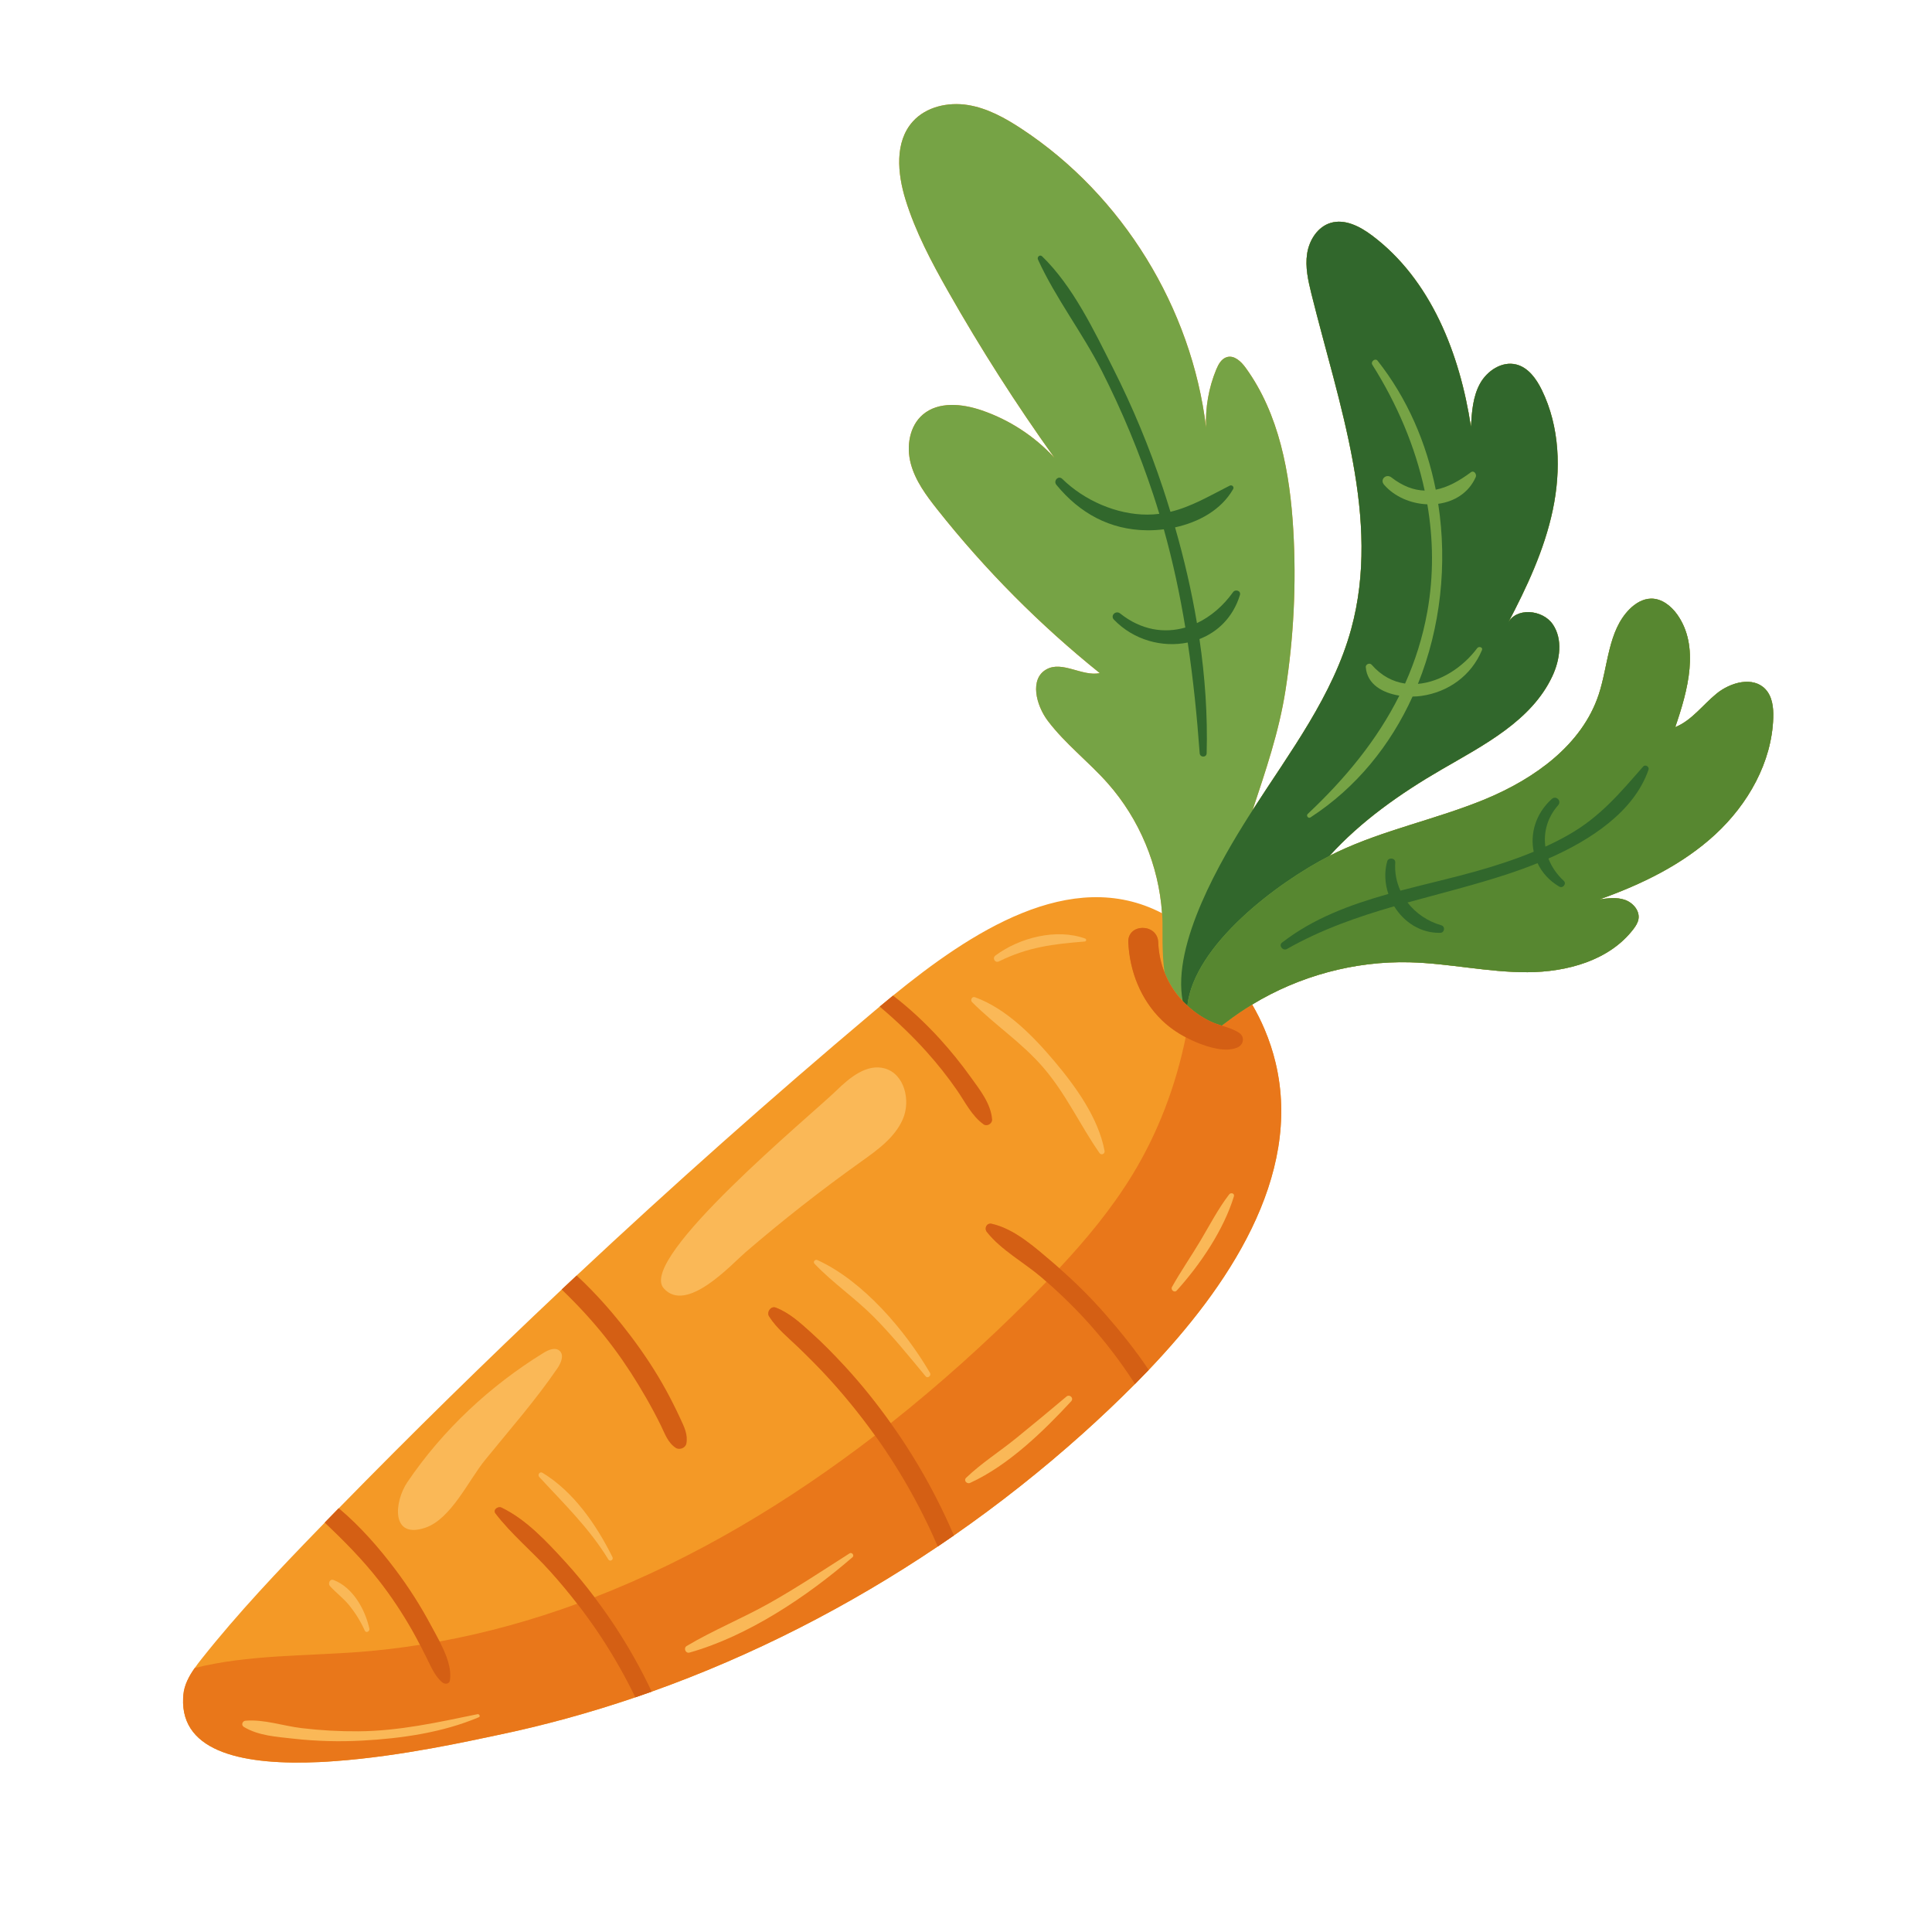 <?xml version="1.0" encoding="utf-8"?>
<!-- Generator: Adobe Illustrator 27.5.0, SVG Export Plug-In . SVG Version: 6.00 Build 0)  -->
<svg version="1.1" id="Capa_1" xmlns="http://www.w3.org/2000/svg" xmlns:xlink="http://www.w3.org/1999/xlink" x="0px" y="0px"
	 viewBox="0 0 2122 2122" style="enable-background:new 0 0 2122 2122;" xml:space="preserve">
<path style="fill:#F49926;" d="M1938.959,756.892c-13.554-14.273-38.105-7.584-53.398,4.806
	c-15.298,12.39-27.337,29.618-45.593,36.984c14.003-40.636,27.084-88.818,2.134-123.812c-6.748-9.461-17.032-17.532-28.647-17.369
	c-9.004,0.129-17.296,5.206-23.64,11.588c-23.776,23.907-23.308,61.893-33.919,93.897c-18.266,55.094-70.363,92.232-123.957,114.514
	c-53.593,22.282-111.434,33.668-163.839,58.616c-2.504,1.192-5.123,2.505-7.789,3.872c34.493-38.116,78.052-68.695,122.82-94.673
	c46.675-27.086,98.875-53.608,121.803-102.46c8.477-18.066,11.796-40.702,0.521-57.172c-11.274-16.468-40.877-18.875-49.447-0.848
	c20.862-39.761,40.249-80.875,49.486-124.819c9.238-43.941,7.659-91.357-12.068-131.695c-5.998-12.261-14.821-24.658-28.059-27.986
	c-15.722-3.951-32.126,6.94-39.892,21.167c-7.766,14.229-8.911,31.006-9.886,47.184c-12.112-79.993-43.951-161.603-108.711-210.1
	c-13.16-9.854-29.705-18.499-45.442-13.737c-14.261,4.319-23.474,18.933-25.744,33.664c-2.271,14.729,1.101,29.686,4.687,44.154
	c30.095,121.464,76.73,247.444,43.727,368.148c-20.016,73.214-67.291,135.109-108.359,199.09
	c14.223-42.982,29.01-85.897,36.125-131.509c9.087-58.21,12.039-117.383,8.609-176.202c-3.654-62.621-15.43-127.296-52.21-178.112
	c-4.955-6.845-12.409-14.129-20.56-11.898c-6.007,1.644-9.437,7.844-11.825,13.598c-8.351,20.129-12.115,42.102-11.196,63.872
	c-15.929-131.567-91.694-255.015-202.431-328.013c-18.236-12.025-37.876-22.933-59.459-26.329
	c-21.578-3.396-45.569,1.907-60.185,18.144c-20.141,22.363-16.916,57.077-8.029,85.829c10.986,35.54,28.58,68.645,46.938,100.999
	c35.654,62.847,74.612,123.822,116.648,182.594c-21.793-23.734-49.627-41.88-80.136-52.246c-21.32-7.242-47.176-9.9-64.345,4.665
	c-14.894,12.633-18.363,35.014-13.35,53.888c5.008,18.877,16.999,35.03,29.12,50.341c52.536,66.365,112.551,126.806,178.543,179.815
	c-19.678,3.895-41.232-13.932-58.723-4.117c-18.684,10.482-11.347,39.379,1.564,56.472c19.157,25.359,44.896,44.933,65.949,68.74
	c34.741,39.288,55.941,90.27,59.537,142.581c-100.315-52.194-211.096,21.677-295.483,90.462c-4.974,4.063-9.847,8.107-14.651,12.102
	c-2.791,2.324-5.534,4.628-8.258,6.933c-110.787,93.393-219.055,189.578-324.599,288.438c-5.486,5.12-10.952,10.241-16.39,15.362
	c-83.352,78.475-165.008,158.611-244.906,240.321c-5.091,5.194-10.187,10.412-15.283,15.654c-2.158,2.207-4.312,4.434-6.47,6.665
	c-44.687,46.037-88.887,92.682-128.599,142.738c-2.67,3.357-5.345,6.811-7.815,10.363c-6.324,8.965-11.469,18.597-12.473,29.228
	c-0.122,1.277-0.219,2.499-0.268,3.722c-2.87,60.936,69.408,73.993,149.549,70.368c5.681-0.273,11.415-0.614,17.15-1.057
	c73.398-5.291,149.374-22.514,177.671-28.395c51.474-10.679,102.363-24.672,152.317-41.676c6.002-2.032,12.005-4.112,17.983-6.271
	c110.645-39.42,216.555-93.637,314.167-159.396c5.954-3.971,11.854-8.039,17.734-12.126c49.589-34.451,96.926-71.907,141.54-111.893
	c19.624-17.593,38.757-35.746,57.354-54.441c5.023-5.047,10.071-10.217,15.089-15.483
	c85.164-89.276,169.568-211.751,139.283-337.632c-2.889-12.132-6.884-24.283-12.029-36.458c-3.959-9.389-8.534-18.462-13.642-27.216
	c51.76-31.448,112.583-47.973,173.155-46.404c43.279,1.12,86.051,11.101,129.344,10.901c43.289-0.2,89.783-12.853,116.127-47.208
	c2.573-3.357,4.984-7.031,5.681-11.206c1.544-9.25-6.12-18.029-14.986-21.074c-8.873-3.045-18.573-1.791-27.859-0.499
	c46.114-16.429,91.23-38.161,127.196-71.372c35.971-33.213,62.114-79.145,63.674-128.075
	C1947.987,777.211,1946.662,765.006,1938.959,756.892z"/>
<path style="fill:#76A345;" d="M1938.959,756.892c-13.554-14.273-38.105-7.584-53.398,4.806
	c-15.298,12.39-27.337,29.618-45.593,36.984c14.003-40.636,27.084-88.818,2.134-123.812c-6.748-9.461-17.032-17.532-28.647-17.369
	c-9.004,0.129-17.296,5.206-23.64,11.588c-23.776,23.907-23.308,61.893-33.919,93.897c-18.266,55.094-70.363,92.232-123.957,114.514
	c-53.593,22.282-111.434,33.668-163.839,58.616c-2.504,1.192-5.123,2.505-7.789,3.872c34.493-38.116,78.052-68.695,122.82-94.673
	c46.675-27.086,98.875-53.608,121.803-102.46c8.477-18.066,11.796-40.702,0.521-57.172c-11.274-16.468-40.877-18.875-49.447-0.848
	c20.862-39.761,40.249-80.875,49.486-124.819c9.238-43.941,7.659-91.357-12.068-131.695c-5.998-12.261-14.821-24.658-28.059-27.986
	c-15.722-3.951-32.126,6.94-39.892,21.167c-7.766,14.229-8.911,31.006-9.886,47.184c-12.112-79.993-43.951-161.603-108.711-210.1
	c-13.16-9.854-29.705-18.499-45.442-13.737c-14.261,4.319-23.474,18.933-25.744,33.664c-2.271,14.729,1.101,29.686,4.687,44.154
	c30.095,121.464,76.73,247.444,43.727,368.148c-20.016,73.214-67.291,135.109-108.359,199.09
	c14.223-42.982,29.01-85.897,36.125-131.509c9.087-58.21,12.039-117.383,8.609-176.202c-3.654-62.621-15.43-127.296-52.21-178.112
	c-4.955-6.845-12.409-14.129-20.56-11.898c-6.007,1.644-9.437,7.844-11.825,13.598c-8.351,20.129-12.115,42.102-11.196,63.872
	c-15.929-131.567-91.694-255.015-202.431-328.013c-18.236-12.025-37.876-22.933-59.459-26.329
	c-21.578-3.396-45.569,1.907-60.185,18.144c-20.141,22.363-16.916,57.077-8.029,85.829c10.986,35.54,28.58,68.645,46.938,100.999
	c35.654,62.847,74.612,123.822,116.648,182.594c-21.793-23.734-49.627-41.88-80.136-52.246c-21.32-7.242-47.176-9.9-64.345,4.665
	c-14.894,12.633-18.363,35.014-13.35,53.888c5.008,18.877,16.999,35.03,29.12,50.341c52.536,66.365,112.551,126.806,178.543,179.815
	c-19.678,3.895-41.232-13.932-58.723-4.117c-18.684,10.482-11.347,39.379,1.564,56.472c19.157,25.359,44.896,44.933,65.949,68.74
	c34.741,39.288,55.941,90.27,59.537,142.581c0.135,1.97,0.3,3.938,0.385,5.911c0.483,11.192-0.858,37.047,2.34,59.249
	c4.545,11.555,11.225,22.244,19.991,31.425c0.051,0.055,0.096,0.116,0.148,0.171c1.589,1.655,3.257,3.182,4.922,4.718
	c7.51,6.927,15.784,12.71,25.1,17.241c3.967,1.926,8.278,3.33,12.611,4.702c0.88-0.613,1.757-1.23,2.612-1.862
	c1.14-0.842,2.257-1.692,3.35-2.528c8.815-6.749,18.029-12.953,27.513-18.714c51.76-31.448,112.583-47.973,173.155-46.404
	c43.279,1.12,86.051,11.101,129.344,10.901c43.289-0.2,89.783-12.853,116.127-47.208c2.573-3.357,4.984-7.031,5.681-11.206
	c1.544-9.25-6.12-18.029-14.986-21.074c-8.873-3.045-18.573-1.791-27.859-0.499c46.114-16.429,91.23-38.161,127.196-71.372
	c35.971-33.213,62.114-79.145,63.674-128.075C1947.987,777.211,1946.662,765.006,1938.959,756.892z"/>
<path style="fill:#E9771A;" d="M1400.972,1167.006c-2.889-12.132-6.884-24.283-12.029-36.458
	c-3.959-9.389-8.534-18.462-13.642-27.216c-9.484,5.762-18.698,11.965-27.513,18.714c-1.093,0.836-2.21,1.686-3.35,2.528
	c-0.758,0.688-1.514,1.345-2.268,1.971c-0.115-0.036-0.229-0.072-0.344-0.109c-4.333-1.371-8.644-2.775-12.611-4.702
	c-9.315-4.531-17.589-10.314-25.1-17.241c-1.665-1.535-3.334-3.063-4.922-4.718c-0.052-0.055-0.097-0.116-0.148-0.171
	c-8.766-9.182-15.446-19.87-19.991-31.425c-4.125-10.486-6.508-21.677-6.91-33.169c-0.736-21.136-33.885-21.16-32.892,0
	c1.496,31.825,13.637,62.762,36.648,85.281c7.748,7.584,16.802,13.862,26.427,18.967c-10.913,53.13-30.078,104.422-58.597,151.128
	c-22.679,37.143-50.51,70.736-80.264,102.586c-2.321-2.031-4.599-4.113-6.956-6.104c-19.376-16.394-41.866-37.023-67.225-42.704
	c-5.613-1.252-8.599,4.921-5.266,9.086c15.727,19.771,40.277,33.028,59.532,49.345c1.985,1.682,3.902,3.442,5.864,5.154
	c-6.441,6.665-12.921,13.288-19.462,19.835c-47.63,47.666-98.304,93.317-151.637,135.561
	c-15.707-22.083-32.676-43.272-51.077-63.162c-11.659-12.594-23.737-24.916-36.502-36.409
	c-11.786-10.607-23.766-21.705-38.733-27.391c-5.369-2.031-10.217,4.999-7.328,9.554c8.405,13.379,21.121,23.377,32.414,34.275
	c11.907,11.494,23.542,23.206,34.665,35.455c17.598,19.416,34.072,39.843,49.317,61.137
	c-95.048,73.154-198.322,135.115-308.093,177.755c-10.208-13.521-20.95-26.637-32.38-39.121
	c-20.336-22.197-42.631-46.329-69.827-59.386c-3.771-1.813-9.701,2.329-6.514,6.494c17.539,22.904,40.643,41.866,60.122,63.576
	c10.309,11.482,20.214,23.326,29.662,35.525c-49.195,17.985-99.65,32.041-151.212,41.479c-3.197-6.191-6.536-12.047-9.305-17.247
	c-11.415-21.486-24.551-42.071-39.177-61.52c-18.226-24.234-38.831-47.825-62.305-67.523c-5.091,5.194-10.187,10.412-15.283,15.654
	c20.969,19.942,41.33,40.424,59.337,63.454c13.623,17.423,25.871,35.941,36.799,55.152c2.937,5.16,5.703,10.401,8.413,15.672
	c-21.567,3.385-43.297,6.05-65.227,7.748c-60.784,4.706-123.8,3.064-182.207,17.739c-6.324,8.965-11.469,18.597-12.473,29.228
	c-0.122,1.277-0.219,2.499-0.268,3.722c-2.87,60.936,69.408,73.993,149.549,70.368c5.681-0.273,11.415-0.614,17.15-1.057
	c73.398-5.291,149.374-22.514,177.671-28.395c51.474-10.679,102.363-24.672,152.317-41.676c6.002-2.032,12.005-4.112,17.983-6.271
	c110.645-39.42,216.555-93.637,314.167-159.396c5.954-3.971,11.854-8.039,17.734-12.126c49.589-34.451,96.926-71.907,141.54-111.893
	c19.624-17.593,38.757-35.746,57.354-54.441c5.023-5.047,10.071-10.217,15.089-15.483
	C1346.853,1415.362,1431.257,1292.886,1400.972,1167.006z"/>
<path style="fill:#D45F14;" d="M1017.523,1155.021c12.029,13.379,23.201,27.44,33.443,42.217
	c8.969,12.911,16.34,28.443,29.398,37.729c3.727,2.645,9.657-0.882,9.311-5.364c-1.296-17.374-13.325-32.414-23.152-46.11
	c-10.704-14.923-22.246-29.252-34.616-42.826c-15.732-17.223-32.731-33.077-51.059-47.186c-4.974,4.063-9.847,8.107-14.651,12.102
	C984.373,1120.945,1001.674,1137.384,1017.523,1155.021z"/>
<path style="fill:#D45F14;" d="M674.693,1481.437c12.765,17.199,24.283,35.23,34.938,53.803c5.661,9.871,11.05,19.868,16.073,30.085
	c4.458,9.091,7.718,19.21,16.487,24.916c4.068,2.67,10.758,0.195,11.688-4.751c1.934-10.095-2.719-18.942-6.909-27.98
	c-4.779-10.314-9.876-20.482-15.337-30.48c-11.22-20.531-24.204-40.132-38.27-58.821c-13.476-17.885-27.907-35.01-43.488-51.084
	c-5.364-5.564-10.875-10.952-16.536-16.17c-5.486,5.12-10.952,10.241-16.39,15.362c4.751,4.579,9.457,9.262,14.061,13.988
	C646.668,1446.353,661.367,1463.405,674.693,1481.437z"/>
<path style="fill:#31672C;" d="M1705.454,685.684c-11.274-16.468-40.877-18.875-49.447-0.848
	c20.862-39.761,40.249-80.875,49.486-124.819c9.238-43.941,7.659-91.357-12.068-131.695c-5.998-12.261-14.821-24.658-28.059-27.986
	c-15.722-3.951-32.126,6.94-39.892,21.167c-7.766,14.229-8.911,31.006-9.886,47.184c-12.112-79.993-43.951-161.603-108.711-210.1
	c-13.16-9.854-29.705-18.499-45.442-13.737c-14.261,4.319-23.474,18.933-25.744,33.664c-2.271,14.729,1.101,29.686,4.687,44.154
	c30.095,121.464,76.73,247.444,43.727,368.148c-20.016,73.214-67.291,135.109-108.359,199.09c-1.548,2.411-3.106,4.819-4.634,7.237
	c-28.658,45.339-84.359,139.144-72.066,202.462c0.051,0.055,0.096,0.116,0.148,0.171c1.589,1.655,3.257,3.182,4.922,4.718
	c7.676-66.938,99.159-135.265,156.194-164.504c34.493-38.116,78.052-68.695,122.82-94.673
	c46.675-27.086,98.875-53.608,121.803-102.46C1713.41,724.79,1716.728,702.154,1705.454,685.684z"/>
<path style="fill:#578730;" d="M1938.959,756.892c-13.554-14.273-38.105-7.584-53.398,4.806
	c-15.298,12.39-27.337,29.618-45.593,36.984c14.003-40.636,27.084-88.818,2.134-123.812c-6.748-9.461-17.032-17.532-28.647-17.369
	c-9.004,0.129-17.296,5.206-23.64,11.588c-23.776,23.907-23.308,61.893-33.919,93.897c-18.266,55.094-70.363,92.232-123.957,114.514
	c-53.593,22.282-111.434,33.668-163.839,58.616c-2.504,1.192-5.123,2.505-7.789,3.872
	c-57.035,29.239-148.518,97.566-156.194,164.504c7.51,6.927,15.784,12.71,25.1,17.241c3.967,1.926,8.278,3.33,12.611,4.702
	c0.88-0.613,1.757-1.23,2.612-1.862c1.14-0.842,2.257-1.692,3.35-2.528c8.815-6.749,18.029-12.953,27.513-18.714
	c51.76-31.448,112.583-47.973,173.155-46.404c43.279,1.12,86.051,11.101,129.344,10.901c43.289-0.2,89.783-12.853,116.127-47.208
	c2.573-3.357,4.984-7.031,5.681-11.206c1.544-9.25-6.12-18.029-14.986-21.074c-8.873-3.045-18.573-1.791-27.859-0.499
	c46.114-16.429,91.23-38.161,127.196-71.372c35.971-33.213,62.114-79.145,63.674-128.075
	C1947.987,777.211,1946.662,765.006,1938.959,756.892z"/>
<path style="fill:#D45F14;" d="M1299.045,1099.605c-8.766-9.182-15.446-19.87-19.991-31.425c-4.125-10.486-6.508-21.677-6.91-33.169
	c-0.736-21.136-33.885-21.16-32.892,0c1.496,31.825,13.637,62.762,36.648,85.281c7.748,7.584,16.802,13.862,26.427,18.967
	c4.162,2.208,8.397,4.261,12.735,5.998c12.506,5.008,30.66,10.753,43.766,5.379c7.089-2.913,8.862-11.693,2.119-16.234
	c-5.54-3.728-12.176-5.77-18.777-7.857c-0.115-0.036-0.229-0.072-0.344-0.109c-4.333-1.371-8.644-2.775-12.611-4.702
	c-9.315-4.531-17.589-10.314-25.1-17.241c-1.665-1.535-3.334-3.063-4.922-4.718
	C1299.141,1099.721,1299.096,1099.66,1299.045,1099.605z"/>
<path style="fill:#D45F14;" d="M1163.465,1392.973c-2.321-2.031-4.599-4.113-6.956-6.104
	c-19.376-16.394-41.866-37.023-67.225-42.704c-5.613-1.252-8.599,4.921-5.266,9.086c15.727,19.771,40.277,33.028,59.532,49.345
	c1.985,1.682,3.902,3.442,5.864,5.154c17.129,14.963,33.351,30.968,48.455,47.962c17.125,19.308,32.779,39.834,46.869,61.471
	c0.634,0.979,1.272,1.959,1.861,2.938c5.023-5.047,10.071-10.217,15.089-15.483c-14.724-22.076-31.576-42.826-48.19-61.788
	C1197.967,1425.126,1181.201,1408.494,1163.465,1392.973z"/>
<path style="fill:#D45F14;" d="M989.031,1578.508c-3.477-5.185-7.097-10.273-10.716-15.362
	c-15.707-22.083-32.676-43.272-51.077-63.162c-11.659-12.594-23.737-24.916-36.502-36.409
	c-11.786-10.607-23.766-21.705-38.733-27.391c-5.369-2.031-10.217,4.999-7.328,9.554c8.405,13.379,21.121,23.377,32.414,34.275
	c11.907,11.494,23.542,23.206,34.665,35.455c17.598,19.416,34.072,39.843,49.317,61.137c3.837,5.359,7.652,10.734,11.322,16.207
	c18.032,26.928,34.105,55.177,47.995,84.453c3.333,7.054,6.544,14.158,9.583,21.315c5.954-3.971,11.854-8.039,17.734-12.126
	c-2.865-6.69-5.856-13.354-8.94-19.947C1024.48,1635.961,1007.823,1606.508,989.031,1578.508z"/>
<path style="fill:#D45F14;" d="M652.978,1754.36c-10.208-13.521-20.95-26.637-32.38-39.121
	c-20.336-22.197-42.631-46.329-69.827-59.386c-3.771-1.813-9.701,2.329-6.514,6.494c17.539,22.904,40.643,41.866,60.122,63.576
	c10.309,11.482,20.214,23.326,29.662,35.525c9.278,11.979,18.117,24.299,26.445,36.972c13.842,21.116,26.334,43.118,37.335,65.827
	c6.002-2.032,12.005-4.112,17.983-6.271c-11.586-24.521-24.867-48.238-39.737-70.928
	C668.756,1775.898,661.021,1765.012,652.978,1754.36z"/>
<path style="fill:#D45F14;" d="M416.096,1735.746c13.623,17.423,25.871,35.941,36.799,55.152c2.937,5.16,5.703,10.401,8.413,15.672
	c2.397,4.664,4.75,9.352,7.119,14.043c4.658,9.262,9.311,20.901,17.617,27.42c2.524,1.959,7.396,1.861,8.059-2.134
	c2.268-13.669-4.145-29.159-11.275-42.972c-3.197-6.191-6.536-12.047-9.305-17.247c-11.415-21.486-24.551-42.071-39.177-61.52
	c-18.226-24.234-38.831-47.825-62.305-67.523c-5.091,5.194-10.187,10.412-15.283,15.654
	C377.728,1692.233,398.089,1712.715,416.096,1735.746z"/>
<path style="fill:#FAB857;" d="M945.372,1276.185c18.154-12.941,37.432-26.592,46.285-47.05c8.853-20.458,1.666-49.554-19.79-55.605
	c-19.688-5.549-38.524,9.925-53.16,24.214c-26.957,26.334-218.519,184.302-189.798,217.16c24.96,28.555,74.358-26.095,89.832-39.415
	C859.413,1340.487,901.684,1307.342,945.372,1276.185z"/>
<path style="fill:#FAB857;" d="M467.253,1677.919c28.214-9.637,47.425-52.019,65.262-74.017
	c27.045-33.35,55.547-65.622,79.776-101.145c3.961-5.812,7.561-14.372,2.348-19.094c-4.672-4.234-12.063-1.169-17.437,2.129
	c-58.831,36.112-111.142,84.964-149.851,142.25C432.973,1649.329,429.022,1690.976,467.253,1677.919z"/>
<path style="fill:#FAB857;" d="M1145.761,1172.37c25.13,29.145,40.156,62.84,61.813,93.988c2.007,2.889,6.241,1.101,5.598-2.358
	c-6.733-36.175-31.805-70.772-55.084-98.382c-23.133-27.435-52.852-57.978-87.347-70.353c-3.118-1.116-5.281,3.215-3.128,5.379
	C1092.724,1125.852,1122.254,1145.111,1145.761,1172.37z"/>
<path style="fill:#FAB857;" d="M1097.192,1055.922c31.703-15.63,59.493-19.077,94.173-21.791c1.91-0.149,2.27-2.655,0.448-3.308
	c-31.742-11.374-72.034-0.933-98.412,18.621C1089.567,1052.287,1092.782,1058.095,1097.192,1055.922z"/>
<path style="fill:#FAB857;" d="M897.859,1384.015c-2.592-1.184-5.301,1.827-3.153,4.088c19.927,20.964,44.278,37.486,64.751,58.07
	c20.56,20.678,38.631,43.118,57.223,65.51c2.261,2.719,6.529-0.77,4.813-3.712C994.161,1461.188,947.998,1406.879,897.859,1384.015z
	"/>
<path style="fill:#FAB857;" d="M592.286,1622.197c27.098,29.486,54.84,56.058,75.912,90.665c1.754,2.884,5.978,0.356,4.497-2.626
	c-17.612-35.386-42.494-71.742-76.882-92.609C592.919,1615.868,590.094,1619.81,592.286,1622.197z"/>
<path style="fill:#FAB857;" d="M405.718,1788.91c-4.653-21.116-18.085-45.476-39.459-53.564c-3.995-1.516-6.285,3.951-3.874,6.655
	c6.792,7.596,15.084,13.545,21.51,21.578c6.65,8.322,12.458,17.729,16.785,27.455
	C402.001,1794.007,406.357,1791.814,405.718,1788.91z"/>
<path style="fill:#FAB857;" d="M524.496,1882.761c-43.688,8.96-86.061,18.509-130.991,18.811c-20.794,0.141-41.7-1.018-62.343-3.508
	c-20.243-2.441-41.135-9.807-61.461-8.146c-3.528,0.292-5.14,4.862-1.856,6.85c16.01,9.681,36.083,10.85,54.455,12.897
	c25.15,2.806,50.402,3.488,75.664,2.109c43.035-2.343,88.038-8.774,127.946-25.656
	C527.921,1885.266,526.415,1882.367,524.496,1882.761z"/>
<path style="fill:#FAB857;" d="M933.123,1706.123c-28.94,18.456-57.515,37.457-87.43,54.339
	c-29.866,16.857-62.017,29.871-91.425,47.362c-3.844,2.285-1.335,8.516,3.065,7.274c64.132-18.1,129.062-61.471,179.035-104.765
	C938.668,1708.34,935.677,1704.491,933.123,1706.123z"/>
<path style="fill:#FAB857;" d="M1171.311,1533.929c-18.066,15.293-36.433,30.363-54.772,45.335
	c-18.139,14.797-38.48,27.61-55.357,43.82c-3.128,3.006,0.828,7.274,4.36,5.651c41.881-19.201,80.083-56.278,110.967-89.607
	C1179.764,1535.615,1174.892,1530.899,1171.311,1533.929z"/>
<path style="fill:#FAB857;" d="M1350.083,1311.824c-12.141,15.786-21.374,33.73-31.537,50.821
	c-10.173,17.106-21.573,33.481-31.279,50.855c-1.774,3.172,2.587,6.845,5.169,3.99c25.808-28.526,51.547-66.519,62.826-103.484
	C1356.275,1310.684,1351.9,1309.461,1350.083,1311.824z"/>
<path style="fill:#31672C;" d="M1304.521,705.711c6.046,40.15,10.163,80.681,13.143,121.591c0.356,4.869,7.522,4.979,7.659,0
	c1.141-41.709-1.805-83.73-7.9-125.395c20.128-7.832,36.931-23.898,44.431-48.307c1.457-4.74-4.97-6.806-7.557-3.184
	c-10.782,15.095-24.496,26.803-39.632,33.965c-5.96-35.526-14.156-70.71-24.046-105.152c25.969-5.691,50.767-19.168,63.795-42.044
	c1.418-2.487-1.359-4.989-3.771-3.771c-22.044,11.145-42.088,23.201-65.086,28.722c-2.638-8.638-5.342-17.241-8.175-25.767
	c-14.991-45.101-33.247-89.106-54.675-131.53c-21.131-41.832-44.112-90.263-78.066-123.257c-2.495-2.422-5.895,0.619-4.57,3.525
	c19.318,42.409,48.838,80.424,70.007,122.173c22.295,43.961,41.272,89.625,56.746,136.424c2.274,6.877,4.422,13.771,6.509,20.673
	c-4.273,0.536-8.659,0.841-13.198,0.845c-33.788,0.029-69.242-15.569-93.354-39.198c-4.307-4.219-10.182,2.007-6.499,6.497
	c25.505,31.074,58.762,49.564,99.854,49.927c5.929,0.053,12.027-0.33,18.148-1.094c9.989,35.633,17.66,71.597,23.635,107.877
	c-23.233,6.709-48.669,2.849-71.576-15.423c-4.746-3.786-11.24,2.239-6.821,6.82C1245.206,703.11,1276.665,711.482,1304.521,705.711
	z"/>
<path style="fill:#31672C;" d="M1804.762,841.913c-25.88,29.576-47.586,55.654-82.646,75.41c-8.075,4.551-16.345,8.718-24.76,12.577
	c-2.19-15.696,2.109-32.002,14.002-45.446c4.18-4.726-2.217-11.167-6.928-6.93c-17.555,15.781-24.088,37.911-19.872,57.959
	c-20.686,8.598-42.099,15.522-63.631,21.57c-26.849,7.542-54.963,13.829-82.804,21.207c-4.276-9.385-6.41-19.852-5.659-30.898
	c0.351-5.162-7.542-6.024-8.872-1.201c-3.29,11.923-2.515,24.344,1.318,35.706c-41.918,11.773-82.651,26.892-116.869,53.494
	c-4.063,3.16,1.13,9.386,5.384,6.974c38.035-21.564,77.592-35.266,117.867-46.919c10.626,17.308,28.994,29.645,50.649,29.153
	c4.726-0.107,5.744-6.94,1.121-8.27c-15.044-4.331-28.043-13.244-37.127-25.031c36.388-10.114,73.282-19.138,110.106-31.281
	c10.372-3.42,21.432-7.389,32.709-11.959c4.802,10.195,12.755,19.245,23.865,25.781c3.908,2.294,8.366-3.199,4.921-6.376
	c-7.702-7.096-13.367-15.494-16.827-24.455c46.609-20.516,94.077-51.603,109.938-97.642
	C1811.777,842.059,1807.052,839.294,1804.762,841.913z"/>
<path style="fill:#76A345;" d="M1439.286,897.844c50.506-32.754,88-79.492,112.176-132.772c3.361-0.049,6.608-0.285,9.616-0.711
	c29.886-4.226,54.992-22.468,66.626-50.324c1.34-3.206-3.435-4.514-5.174-2.183c-15.914,21.283-40.542,37.138-65.151,39.259
	c24.919-61.924,32.498-131.477,22.27-197.747c17.45-2.395,33.352-11.752,41.19-29.302c1.379-3.091-1.837-7.973-5.344-5.342
	c-12.877,9.656-25.611,16.573-38.551,19.104c-10.224-51.559-31.416-100.547-63.871-141.638c-2.592-3.284-7.971,0.965-5.769,4.456
	c27.035,42.872,47.05,89.568,57.468,138.177c-11.865-0.36-23.987-4.725-36.635-14.523c-5.676-4.397-12.882,2.358-8.01,8.012
	c11.498,13.346,29.576,20.885,47.562,21.603c6.599,38.536,7.112,78.133,0,117.914c-5.02,28.068-13.354,54.289-24.429,78.948
	c-13.232-1.895-25.961-8.352-36.77-20.734c-2.075-2.377-6.645-0.538-6.407,2.653c1.442,19.158,18.755,28.419,36.853,31.338
	c-24.353,48.706-59.45,91.258-100.619,129.965C1434.316,895.881,1436.933,899.372,1439.286,897.844z"/>
</svg>
